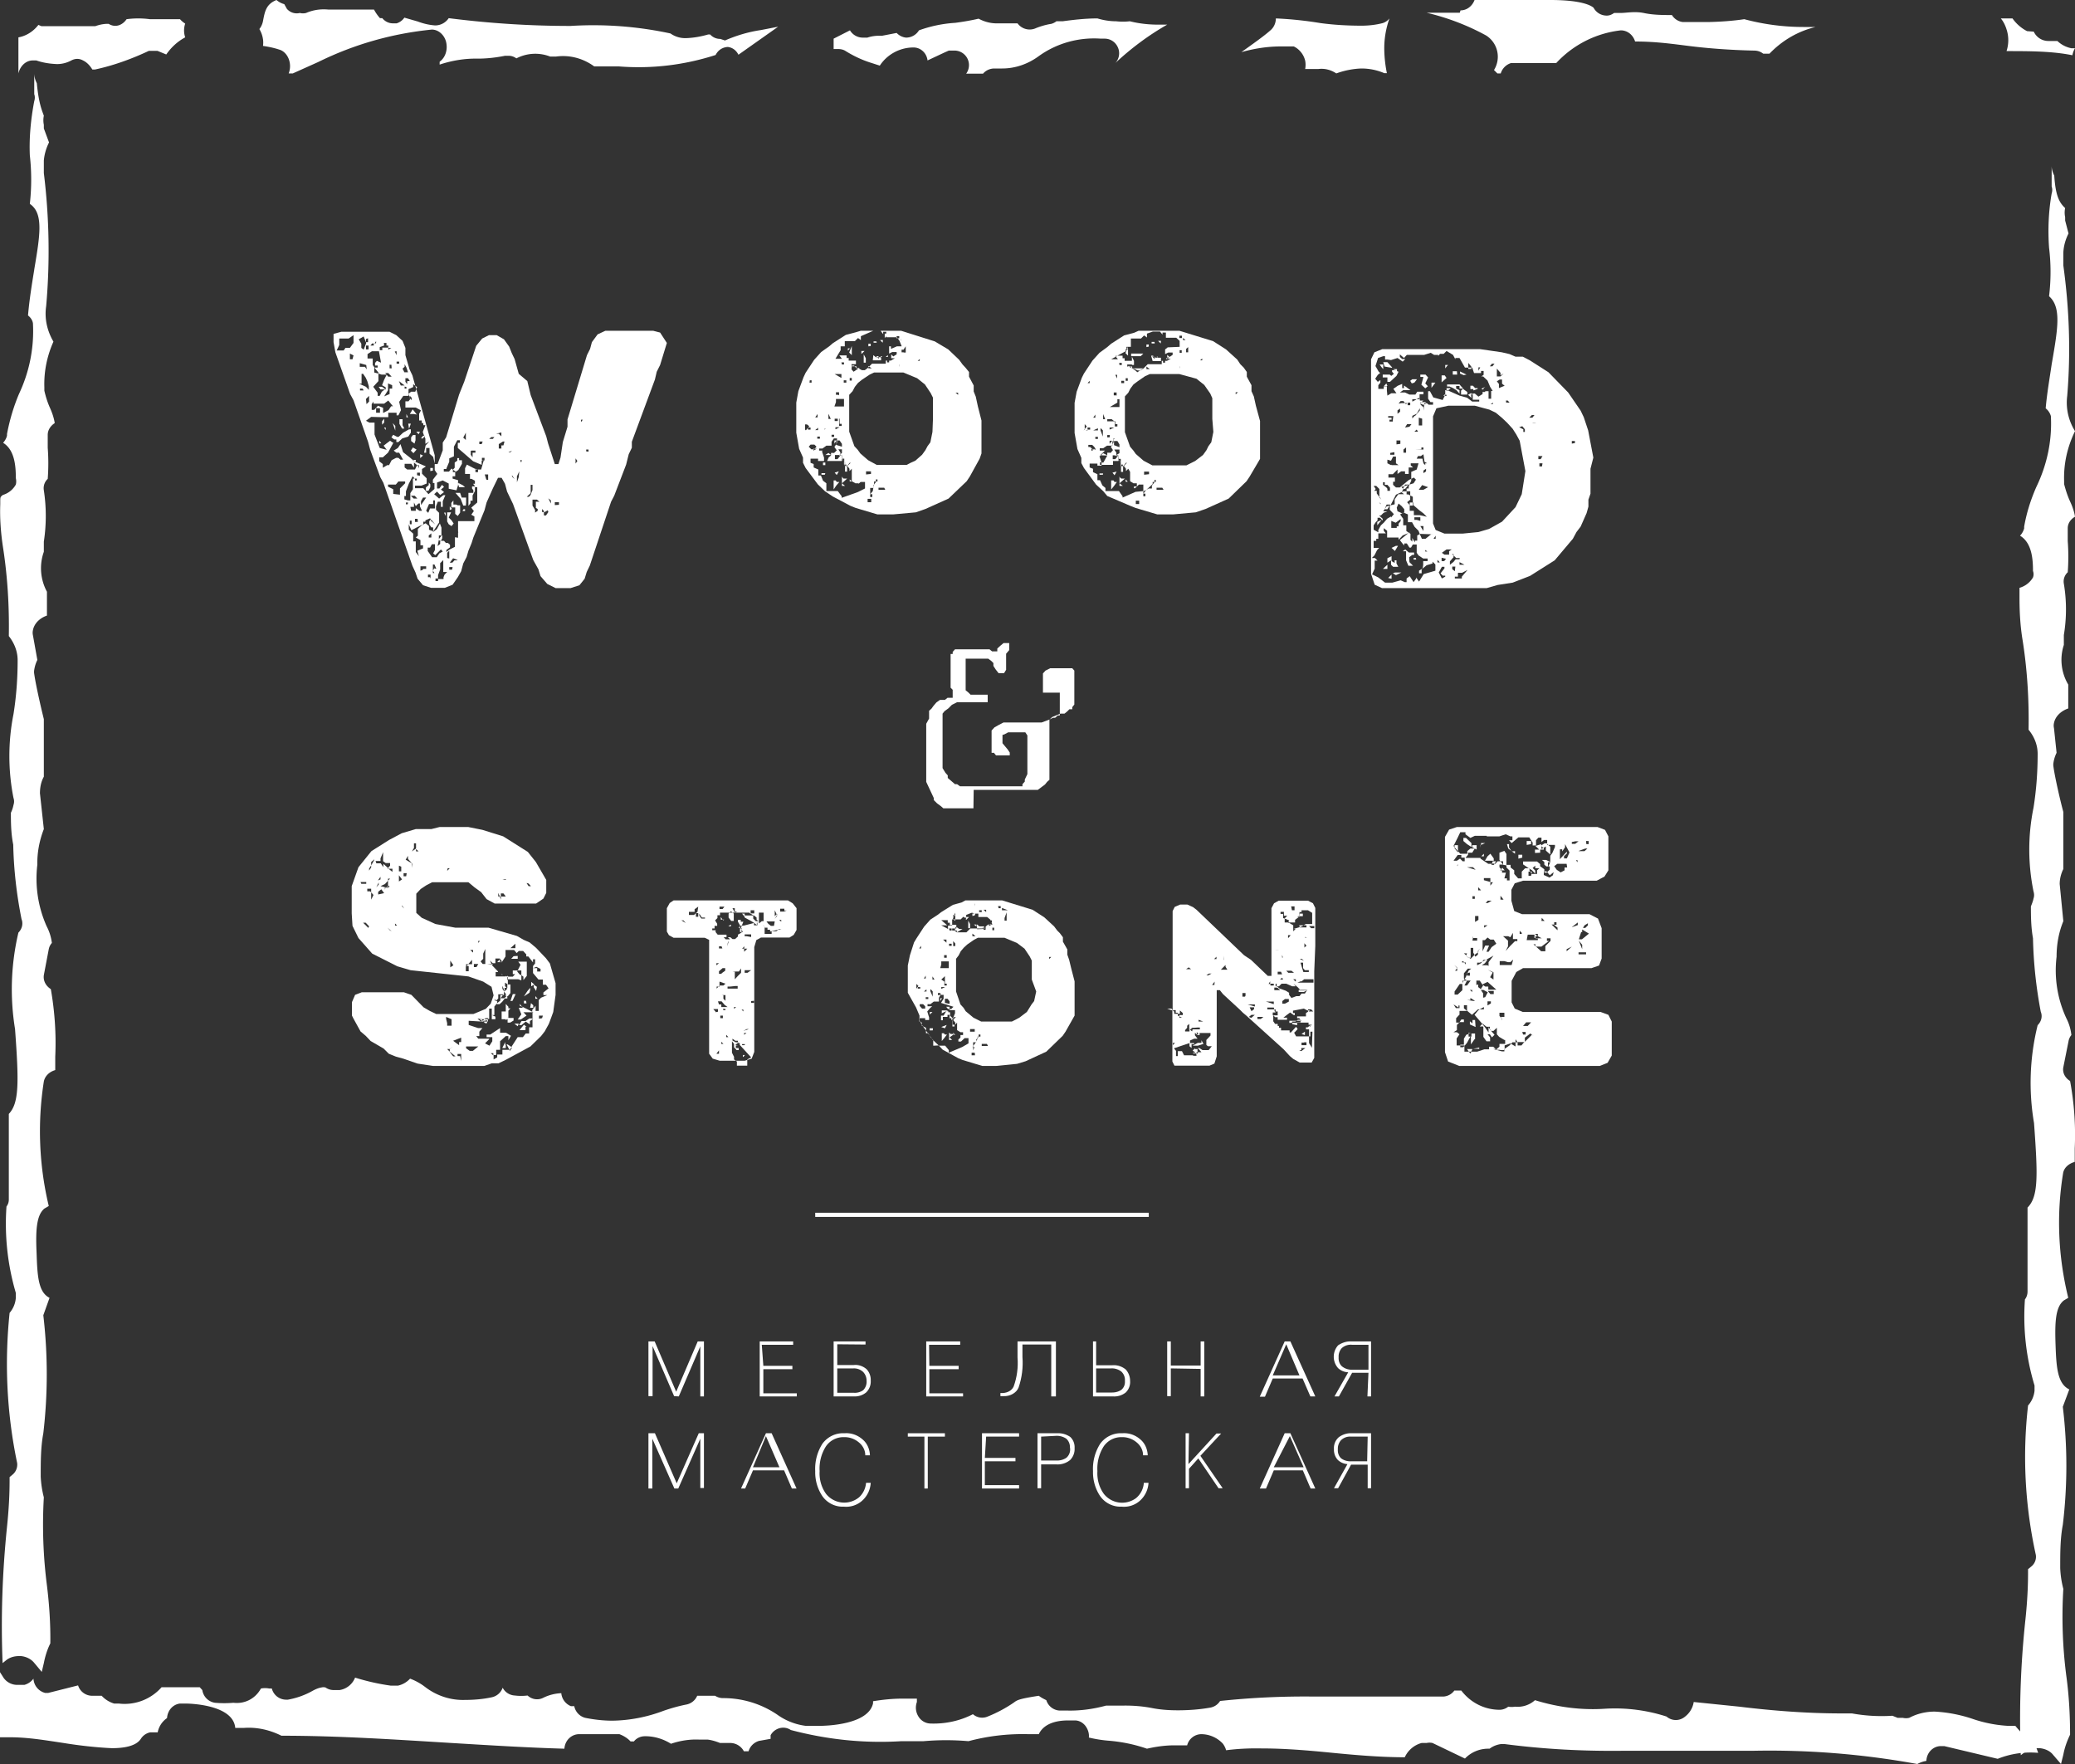 <svg xmlns="http://www.w3.org/2000/svg" xmlns:xlink="http://www.w3.org/1999/xlink" width="80" height="68" viewBox="0 0 80 68"><rect x="0" y="0" width="80" height="68" fill="#333333" stroke="none"/><defs><path id="jqa3a" d="M62.6 37.4v-.07h.09v.08zm-.13-1.22l-.07.09v-.09zm-.28 1.69v-.2l.07.1zm-.8 1.6v-.11h.16v.1zm-.15-.06l-.1-.2.1.08zm-.1.33l-.09.13h-.08v-.13H61l.12-.07zm-.24 0v-.12l.07.08v.04zm-.17-.12v.07l-.1.07v-.1l-.1-.17v-.23h.17l.1.08h-.14v.24zm-.34-.47h-.08l.15-.14v-.32h.07v.2l-.08.2zm-.32-1.34v-.08h.04v.07zm-.07.58l-.07.2v-.23l.09-.19zm-.16.08l-.1-.1v-.05zm-.1-1.1l-.07.07h-.07zm-.33-.2h-.08v.12h-.1v-.17l.16-.1h.06zm-.08-.5v.15l-.1-.1h-.1zm-.33.25h-.14l.08-.07h.12zm-.25 1.57l-.06-.2h.13v.21zm-.1-.74l-.1.35h-.12l-.1-.03v.01l-.12-.06-.21-.11-.07.14v.22h.19v.19h.06l.13.07v.12h-.07l.08.1h-.12v.08l.05.07v.1h-.19v.5l.08-.1v-.1h.08v-.2l.09-.17v-.15h.09v.59l-.23.2.1.13-.1.14.12.07v.18h-.63v.4l.01.03-.01.01v.2l-.12-.02v.37l-.2.1-.13.1v-.08l.14-.1V41l-.08-.07h-.08l-.07-.08H57l.05-.1v-.11h-.03v-.3l-.06-.16-.12.22-.16.12.25-.38v-.37l-.12-.12v-.13l.07-.18H57v.2h.07v-.22l.1-.23h-.08l-.16.13-.19-.17.11-.1.12.13.15-.11-.12-.1.12-.1-.08-.08-.1.14h-.09v-.23l.22-.08.23.12v.2l.3.06.06-.2v-.04l.04.12h.23l-.08-.07-.19-.1v-.1l-.21-.06v-.09h.1v-.16l.12-.08.14-.24v-.14h-.11v-.08h-.07v.1l-.1.07v.2l-.07.08-.05-.05-.1.12h-.2v-.1h.1v-.02l.11-.26v-.13l.18-.08v-.37l.13-.25h.1v.1h-.08v.2l.21.18.38.33.33.14v-.18.02zm-.07-.1h.1v.1h-.1zm-.01-.53h-.09v-.1h.13zm-.14 1.08h-.1v-.12l.03.02h.07zm-.25-.83h.15v.08h-.11v.18l-.07-.1v-.15zm-.22-.69v.28l-.1-.09zm-.13 3.02h.1v-.07h-.06zm-.18-1.1h.02v.06zm.32.78v-.2h-.17l-.06-.18h-.18l.2.23.1.26h.1zm-.41-1.18h-.1v-.08l.01-.01.1.07v.02zm.03 1.25h-.11v-.16l-.08.1v.17h.15v.25l.1.08.09-.13v-.28h-.09zm0 2.15h-.07l-.08.09h-.1l.13-.17.18.07zm-.16.36h-.11v-.1h.13zm0-2.34l-.09-.1v.14zm-.13.33l.09-.2h-.15v.35l.06.11.11.07.08-.1-.08-.12zm-.06 1.56v-.2l.08-.08v.3zm-.12-1.75l.06.13v-.13zm-.2 1.04v-.16h.1v.01l-.1.13v.03zm.06.07h-.01v-.02H57zm.12 1.38v.07h-.21v.08h-.1v-.1h.1v-.13l.08-.22v-.24l.12-.12v.46h.15l-.1.1zm-.35-.16h-.06v-.33h.06l.07.16h-.07v-.03l-.06.11zm.17-1.28l.05.05v.11l-.1.08zm-.29-.25v.16h-.1v-.08zm0 0l.05-.04-.05.04zm.06-2.42v-.1h-.1v.12zm-.2 3.1v-.13h.09l.07-.13h.12v.22l-.07.13.08.07.22-.22.07.08-.13.07-.1.15h-.18zm.09 1.01h-.08v-.1h.1v.16zm-.16-3.46v.13h.1l.07-.14v-.11l-.06-.07v.1zm.12.64h.16v-.14h.07v.31h-.19l-.07.17-.08-.08zm-.23 2.5v.03l-.1.04v-.17h.1v.1zm.12-.1v.1h-.12v-.1zm-.1-2.5l-.1.14v-.15l.08-.14h.12zm-.13-1.82v.15l.11-.1zm.18-.72l-.02.03v-.02zm-.02.03l.04.09v.2l.15-.09-.14.15-.06.28h.08v-.18h.13v.22l.14.12.06.26v.25l.1.15-.07.09-.1.13v.13h.06v.23l-.23.2-.2-.23H56v-.1h.25l.2-.08v-.2l-.18-.18v-.18l.15-.1-.39-.17v-.08h-.12l-.09-.08-.28-.22-.1-.31-.1.15-.16.1.1.08h.11l.15.27h-.1l-.08-.07h-.09l-.17.09-.1.19h-.07l-.17.1v-.14l-.14-.11v-.15h.14l.2-.18.21-.39h-.03l-.1-.07-.12.09-.13.1.12.16-.27-.07-.2-.52v-.46h-.2l-.13-.07.2-.15.35.01H54.97v-.17h.32v.1h.07l.1-.2-.07-.32.16-.23h.2V35l.18-.08v-.11l.08.06-.11-.4-.11-.23-.16-.55v-.28l-.11-.27-.24-.22-.26-.13h-1.86l-.3.08v.32l.07.39.57 1.61.13.24.56 1.6.08.3.39 1.06.12.22 1.12 3.2.12.26.08.24.21.25.31.1h.53l.3-.12.2-.29.13-.23.08-.3.13-.25.07-.24.12-.29.07-.22.43-1.05.08-.3.24-.54.2-.41h.14l.13.23.08.3.23.48.78 2.16.2.36.08.26.26.3.32.16H62l.34-.11.2-.25.08-.26.12-.25.82-2.46.12-.23.46-1.2.1-.4.12-.25v-.23l.89-2.4.07-.3.13-.26.26-.85-.26-.4-.27-.07h-1.84l-.3.14-.22.3-.07.26-.12.24-.75 2.48v.28l-.18.59-.09.6-.08.25h-.14l-.26-.8-.07-.27-.6-1.59-.13-.54-.33-.28-.16-.57-.11-.23-.1-.25-.2-.28-.28-.16h-.3l-.26.13-.23.28-.46 1.38-.2.5-.5 1.65-.13.2v.3l-.2.53h-.11v-.34L56.05 35l-.04.1h-.16l-.1.08.05.14v.04l.02.01v.01l-.07.09h-.12v.24h.4l.2.11-.07.13v.26h.1v.1h.06v.08h.08l-.1.26.05.15h-.04l-.08.1h.08zm-.28-1.9l-.03.08-.04-.13zm0 3.4v-.1h.11v.12zm.11-1.68h-.14l.09.1zm-.08 3.48H56V40h.1zm-.22-2.4h.03l.07.07.05.02v.02zm.2 1.5h-.14l-.11-.11h.15zm-.22.85v.14h-.07v-.14zm0-4.74v.1l-.05-.06-.02-.05v-.06zm.22 5.9l.06.21-.12-.16v-.41h-.1v-.3l-.17-.15v-.21l.1.23.23-.12.23-.11v-.1h.08v-.05l.18-.08.03.04-.06.07v.12l.08.12h.07v.15l-.16-.06v-.14l-.13-.11-.15.08-.15.14v.26l-.08.07.18.1v.2h.1v.12zm.53-1.21zm0 0l.16.2-.13-.12h-.03zm-.6-3.05v-.2h-.1l-.07.09V37l.13.1zm-.2 2.57h.14v-.17l.07.14.1-.1h.06v.11l.08.17h-.1l-.14-.1v.1h-.18zm.24-2.21l-.14-.08-.08.12.1.1zm.01-1.35l-.16-.2-.11.18h.15zm-.3.55l.07-.2h-.1zm-.1-.57v.13h.06zm-.08 3.29v-.13h.06v-.18l.11-.29.15-.29.08.09h-.07v.41l-.1.15v.28h-.09zm.48-.8v.07H56v-.07zm-.35.99h-.07v-.07h.08zm.08-4.75h-.1v.12l-.07-.09v-.14h.1zm-.13.23v.06h-.07v-.08zm.44 3.03l-.03-.02h.07v.12zm-.03-.02l-.08.17h-.3l-.1-.08v-.14h.26l.1.15v-.2zm-.48-3.79v-.1l.07.13.06.18h-.14l-.07-.14zm-.08 2.02h-.12v.18l.1.18h.09l-.07-.13zm.08-1.3h-.15l-.07-.17zm-.31-.84v-.08h.1v.08zm0-.48v.15l-.07-.14zm-.05 3.06v-.18l-.1-.11zm-.08 2.44v-.18l-.2-.1v-.08h.3l.1-.12h.26v.07l-.2.2v.24zm-.06-4.84h-.08v-.14h.07zm-.13-.72v-.07h.12zm-.12.9h.12l.13.14h-.13l-.06-.07zm.02 2.2v-.1h-.06zm-.06-1.3l.15-.24v-.26l.16.07v.13h-.1v.21zm-.01-2.06h.1v.1h.07v.08h-.23v.1h-.1v-.12l.17-.06zm-.18 3.8v.07h.08l-.07-.1zm.03-1.28v.17h-.15v-.18zm-.08-.1l-.14.16h-.1v-.22l.07-.1v.08h.41l.16-.12.18.22h-.07l-.1.15-.21.11v-.2zm-.22-2.4h.06v.08h-.13zm.06 0h.03-.03zm.03 0l.06-.09v.08zm.37 2.9l-.08.1v.13l.08-.08zm.47.9h.08l.15-.14.23-.07.1-.15v-.13h-.07l-.23.13-.17.16h-.06l-.15-.08-.07.1.11.08h.08zm-1.17-1.66l.12-.12v.22l-.1.1zm.58-1.4l-.16-.07-.07.08v.1h.1v.08h-.12l-.07-.1v-.25h-.2v-.17l.17-.11h.27zm-.2.26l.1.12v.04l-.16-.04v-.2zm.1.16l.12.04h.2l-.1.2-.08.21.14.08v.09l-.14-.11h-.13l.07.1h.17l-.12.09-.08.16h-.08v-.12l-.17-.23.2-.22zm-.4-1.36v.15h-.08v-.12zm-.08.28h.1v.15h-.1zm-.27 1.47h.1v-.38H54l.1.15.06.13.06.2v.14l-.11-.12zm.3-.55l-.07-.1h-.2V34l.25.07zm-.12.81h-.14v-.07h.1zm0-2.08l.1.25-.1.26-.09-.07v-.16l-.1-.17zm-.43.88h-.1v-.22l.14.07zm-.1-.44h-.17l-.07.1h-.27l.1-.21v-.25h.36l.19-.13v.3z"/><path id="jqa3b" d="M76.84 35.14h.1v.08zm-1.38-1.3v.07h-.08zm-.54-.49v.24h-.08V33.47zm-.18-.22h-.01v-.09zm-.18-.17h.11v.08h-.06l-.03-.04zm.05.08l.07.1.08.2v.01h-.18l-.23.1v-.1h-.07v.28l.12-.06h.17v.09l-.13.08-.08-.08v.15h.14l-.15.09h-.07v.07h-.08v-.07h-.05v.12h-.53l-.1.1-.04-.01v.05l-.04.04-.1.07h-.11l-.13-.07.05-.02h-.13v-.06h-.07l-.02-.03h-.09v.03h-.01v-.08H73v-.14h-.28v-.1h-.08v-.1h-.28l.1.13h-.25l.2-.33v-.15h.16v-.2h.39l.12-.12.11.08v-.15l.48-.21h-.48l-.2.06-.38.1-.5.32-.14.12-.31.22-.27.3-.33.5-.08.17-.2.54-.08.44v1.16l.11.62.15.34v.2l.1.2.47.63.28.27.3.2.68.36.2.08.84.25h.6l.88-.08.37-.13.89-.4.7-.67.12-.18.38-.69.07-.2v-1.27l-.14-.55-.08-.37-.08-.2v-.23l-.18-.34v-.18l-.13-.16-.12-.13-.13-.18-.42-.4-.52-.31-1.3-.41h-.79l.1.13v-.09h.12V33h.4v.04zm.05 1.02h.01v.09zm-.51-.3h.08v-.07zm.03-.81v-.09h-.07v.17zm-.14.16h-.11l.1.1zm-.25.05h-.11v.05h.12zm.34 5.72h-.26v-.08h.22zm-.48-4.99h.32v-.12h-.1v-.04h-.09l.04.04h-.05l-.1-.08zm-.26 4.4v-.12h.19v.1zm.22-4.09h-.13v-.04l.03-.03zm-.04-.86v-.09h-.09v.1zm.13 5.3v-.08h.07v.02l-.07.1zm.07-.08v-.08h.06v.08zm-.07.11l-.02.12v-.09zm-.02.14h-.01v-.02zm-.01 0l-.02.12-.1.12h.08v.11h-.08v-.35zm-.08.55h-.14v-.13h.14zm-.29-5.38h.08v-.17l-.08-.15zm-.07-.35l.1-.1h-.12v.11zm-.22.55h.01v.02h.08l-.19.13-.08-.09.01-.12h.11zm-.17-.84l-.1.25.1.1zm-.08 5.14v.08h.08zm.08-3.91v.1h-.08v-.1zm-.07-1.14h-.08v.09zm-.24 1.32v-.09h.1v.09zm3.42 1.9l-.08.4-.11.15-.08.15-.13.18-.26.23-.18.08-.15.08H73.8l-.33-.18-.3-.26-.1-.14-.13-.14-.2-.56v-1.42l.13-.14.09-.17.12-.15.15-.12.3-.2.17-.08h1.13l.53.22.3.24.22.33.09.18v.81zm-3.29 1.8h-.14l-.06-.07v.35h.12l-.12-.1zm-.2-.08h-.02l.02.01zm-.06-.86v-.07l-.08-.12h.14v.14zm0 .05l-.11.14h-.1v-.16h.17l-.01.02h.05v-.02h.02l-.02.02zm.07 0v.01h-.07v-.01zm.01.01v.11h-.01v-.11zm0 .11h.07v.1h-.01v.13h.03v.05h.01v-.05h.05v.05h-.05v.22h.08v-.22l.1-.12h.04l-.13.12.08.11v.09l.09-.09v.48l.14.08h.12v.02l.08-.07h.17v.25l-.28.14-.62.22v-.06l-.15-.2h-.44v-.3l-.13-.1-.08-.2h-.1v-.23l-.18-.08v-.13l-.12-.05v-.16h.29v.09h.23v-.13l-.08-.24.03-.03h-.14v-.08h.13l.15-.11h.2v-.15l.09-.13h.12v.08h-.02v.13l-.08.12.09.13-.11.11v-.01h-.11v.08l-.1-.08-.12.08h.22v.02l-.09.07-.06.14h.57v-.09l.02.02zm0 .04l.06.05-.06-.07zm.1.09v.1h-.01v-.1l-.02-.03zm-.18-.3v.03h-.04zm.04-3.54h.1v.08h-.08zm-.2 3.18v-.04l.03-.04v-.09h.1l.09.13v.11zm.08-1.93h-.09v-.1h.12v.12zm-.14 3l.08.09.08-.14zm.04.3h-.08v.35l.1-.15.12-.14h-.1zm-.04-4.1h.26v.15zm1.83-.66l-.02-.03h-.03v.03zm-.13.07l-.06-.06h.06zm.88-.35h.08v.1h-.08zm-2.46 2.66v.09h-.12v-.09zm.07 0v.2h.08v.08h-.1v-.28zm-.14-.64v-.12h.31v.29h-.37zm.02 1.48h-.08v.12zm-.09-.14h-.1v-.08h.1zm.05-.29v-.08h.16zm-.18-.4h-.09v-.2zm0 1.4v-.01zm-.23-1.04h.02l-.02.07zm.02 1.73h-.15v.06h.13zm-.3-2.28v.13h-.09zm.02.53v.09h-.11zm-.03.34h.1v.08h-.1zm-.15.54v-.05h.04l.01-.02h.08zm0-.05h-.08l-.1-.1.07-.08h.15l.08.08-.07.08h-.05zm-.14-2.66h.07v.09h-.08zM72.63 38v-.03h.02zm-.81-.17h-.09v.1h.09zm-.67-1.34l-.08.1-.03-.03v-.2h.07l.09.07-.04.05zm.1-.01v.08h-.1v-.07l.01-.01z"/><path id="jqa3c" d="M87.64 35.2v-.08h.09zm-1.29-1.38v.07h-.08zm-.54-.44v.2h-.08v-.13zm-.1-.27h-.1v-.08zm-.24-.17h.1v.09h-.1zm0 1.19h.01v.08zm-.43-.38v.08H85v-.04zm0 .08h.1l-.15.08h-.07v.07h-.08v-.07h-.05v.13h-.54l-.18.18-.1.06h-.02l.13-.08h-.43v-.07h-.07l-.01-.02h-.09l.04.02h-.06v-.08h.18v.02h.08v-.16l-.08-.16v.16h-.28v-.1h-.08v-.1h-.2l.32-.17h.02l-.03.07.1.1v-.25l-.06.05v-.01l.01-.04h-.01v-.09h.05l-.04.09h.04v-.09h.12v-.32h.39l.12-.12.11.08v-.15l.23-.08h.27l.1.12v-.08h.13v.2h.4l.13.12v.23l-.46.02-.1.08v.18l.12-.06h.17v.09l-.12.08-.09-.08v.1l-.05.06h.09zm-.28-.69h-.11l.1.1zm-.25.04h-.11v.06h.12zm.35 5.7h-.27v-.08h.22zm-.42-4.96h.32v-.13h-.2l-.04-.03v-.01h-.02l-.05-.04h-.07zm-.33 4.38v-.12h.19v.1zm.22-4.07h-.13v-.1zm-.04-.87v-.08h-.09v.1zm.15 5.3v-.08h.07v.01l-.1.13v.11h-.12l-.09.05zm.07-.08v-.08h.05v.08zm-.3.3l-.03.02-.1.13h.08v.1h-.08v-.19zm-.29.55h-.13v-.13h.13zm.06-5.7l.1-.1h-.47v.1zm-.33.47l-.13-.07h.06zm.2.15l-.09-.08-.1-.05h.08l.12.06h.09zm-.43-.83v.01zm.06-.16v.01zm-.08 5.12v.09h.08zm.08-3.9v.1h-.08v-.1zm0-1.12zm-.06.06l-.01.02h-.01v-.08h.03v.04zm-.19 1.25v-.09h.11v.09zm3.55 1.88l-.08.4-.11.15-.08.16-.13.18-.3.23-.18.09-.16.08h-1.31l-.34-.18-.3-.26-.1-.14-.12-.14-.2-.56v-1.38l.13-.14.08-.16.12-.16.16-.12.29-.2.18-.08h1.14l.66.18.3.24.23.33.08.18v.8zm-3.41 1.8h-.14l-.07-.06v.34h.13l-.13-.1zm-.2-.08h-.02l.01.02zm-.13-.83v-.09l-.08-.12h.2v.14zm0 .04h.06l-.1.12h-.1v-.15h.1l-.02.02h.06v-.02h.08l-.01.02h-.07zm.07 0h-.01v-.01zm.01 0v.13l-.01-.02v-.11zm0 .13v.02zm0 0v-.02h.09v.12l-.03-.03.02.04v.15h.02v-.06h.07v.06h-.07v.22h.08v-.21l.11-.14h.04l-.12.12.08.11v.09l.09-.09.07.12v.36l.13.08h.13v.12h-.11v.07h.04l.15-.14h.17v.25l-.3.03-.5.22v-.05l-.14-.2h-.52v-.12l-.12-.1-.09-.2h-.1v-.23l-.17-.08v-.13l-.13-.05v-.15h.3v.08h.16v-.03h.44v-.15h.21v-.04l.06.05zm.1.1v.1h-.01v-.1zm.08.16l-.01.02v-.02zm-.26-.43v.01H83zm.11-3.55h.1v.08h-.09zm-.2 3.17V37h.13l.08.13v.11zm.08-1.92h-.09v-.11h.11v.12zm-.14 2.98l.08.1.08-.14zm.04.3h-.09v.35l.12-.15.1-.14h-.09zm.07-4.07h.07v.14zm.02-.7l.08.1h-.26zm-.02-.03h.07l-.05.03zm.64.2v.13-.14zm.01.29h.02-.02zm1-.44l-.02-.02h-.03v.02zm-.13.07l-.1-.1h.08l.02.02zm.96-.34h.08v.1h-.08zm-2.53 2.74H83v.11h.08v.09h-.1v-.17zm-.26 0v-.08h.17l.1.08zm.39-.72v-.13h.08v.3h-.37zm-.3 1.59v-.12h.1zm0-.25h-.09v-.09h.1zm0-.3v-.08h.18zm-.17-.4h-.08v-.2zm.08 1.4v-.01zm0 0l-.15.27h-.07l-.08-.24.02-.03v.03l.04-.04h-.03l.1-.1.08-.08h-.2v-.09h.13l.15-.1h.18l-.03.05.08.12-.1.12v-.02h-.12v.1l-.16-.08-.08.08zm-.28 0h.01zm.02-.97v-.08h.01l.08.08v.24zm.1 1.66h-.14v.05h.13zm-.3-2.27v.12h-.08zm.1.53v.08h-.18zm-.1.33h.1v.08h-.1zm-.15.54v-.07h.03l.01.02h.06zm.03-.07l-.08-.08h-.07v-.08h.15l.08.08.06.1h-.07l.03-.02zm-.1-2.63v.09h-.08zm.4 3.24v-.1h.06v.1zm.48-.79v-.1l.04-.07v.1zm.04-.23h.04l-.04.06zm-.04.27h-.03l.03-.04zm-.96-.6v.02h-.07zm0-.09h.1v.08h-.1zm-.15.11l.04-.05v.02zm.04-.05v-.19l.08.09zm6.6-.9l-.08-.36-.09-.2v-.23l-.18-.33v-.18l-.12-.17-.13-.13-.12-.18-.43-.39-.5-.32-1.3-.4H83.9l-.18.08-.38.1-.5.32-.15.13-.3.22-.27.3-.33.5-.08.16-.2.54-.08.43v1.16l.11.62.15.34v.2l.1.19.47.64.28.26.15.18.89.38.2.08.84.25h.6l.88-.08.38-.13.89-.4.69-.67.12-.18.4-.68v-1.46z"/><path id="jqa3d" d="M100.6 37.1V37h.12v.08zm-1.2.6h-.09v-.12h.16zm.05.28h-.1v-.12h.12zm-.22-1.67h-.11l-.06-.01h.11zm-.17-.31h.1l-.08.1h-.12zm-.37.43l.1.12v.1h-.06v-.1l-.16-.08zm-.63-.99h.07l.07.08h-.13zm-.27-.48v-.16l-.08-.1.11-.07h.09v.16l.1.08zm.06-.59v.1l.12-.07-.12.11h-.14v-.3zm-.3 1.21h-.08l.1-.06zm-.03-1.56h.1l-.08.1h-.1zm-.52.27v-.13h.07zm-.27-.12h.03l.07.21h.27v-.08h.1v.15l-.09.06h.07l.17.16.1.24.1.16h-.06v.3h-.1v-.29h-.13v.03h-.1v.08l-.16.1-.14-.12h-.08v.24h.25v.07h-.27l-.2-.15-.29-.08-.45-.2.08-.05.03-.04h-.16v.08h-.05v.17h-.03l-.04.05h.05l-.08.16-.36-.1-.13-.24h-.07v.29l.09.13h.1v.1h-.17l-.07-.06-.1.05.01-.05H95l-.05-.04h-.14l.07-.06h-.14v-.11h-.01v-.13h.15v-.1h-.24l-.07.11h-.23l-.17-.08h-.2l.13-.09h.28l-.25-.18v.1h-.07v-.16l-.17.07-.17.12.12.17h-.2l-.15.09-.02-.2v-.16h-.12v.1h-.21v-.14l.08-.1v-.1l-.1.07-.1-.12.1-.15.09-.07-.06-.06-.12-.21.1-.31.2-.07h.07v.13h.09l.14.02.25-.08.2.14.1-.1h-.12l-.09-.08v-.1l.16.14.11-.12h.67l.25-.08.13.08h.16v.04l.07-.08h.14l.11-.11.25.15.09.17v-.05h.16l.21.37h.13v.05h.12zm-.12-.18l.12.15v.03h-.12zm.11 1.27v-.05h.04v-.05l-.04.03v-.04l-.12.07.13.12zm-.18-.82l-.25-.12v.08l.14.06zm-.27 7.23l.19.1h-.19zm-.1-7.36h-.16v.13h.17zm.19 7.92v.07h-.27v-.07h.12v-.15h.16l.21-.11zm-.27-.21l-.1-.08v-.1h.12zm-.32-6.94v-.04h.05zm.5 6.48h-.15l-.08.1-.14.11v-.13l.14-.16v-.07l.1.1h.14zm-.29-.2h.06v.05zm-.15-7.29h-.11v.13l.07-.09zm-.06 1.15v.04h-.07l.01-.04zm.1 6.03v.13h-.18l-.1-.07.18-.13h.2zm-.12.29l-.07.09h-.1v-.13zm.02-6.97l-.07-.1h-.12v.27zm-.05 7.66l-.13.07-.12-.23.12-.22h.1v.06l-.15.19.08.09h.1zm-.21-.55h-.09v-.1zm3.16-2.63l-.24.5-.52.56-.5.28-.41.12-.61.06h-.7l-.34-.14-.1-.25v-4.13l.13-.31.46-.1h1.02l.56.15.25.12.24.2.2.19.21.23.14.22.13.24.22 1.17zm-3.32 1.6v.12h-.08zm-.16-5.7l.15-.2h-.15zm-.16 6.31h-.08v-.06zm-.05-3.19v.1l-.1.07v-.1zm-.18-3.24l.15.14.1-.08-.1-.11.11-.23-.1-.11h-.2v.09h.12zm-.04 5.45h.12v.19zm.3-1.5l-.18.1h-.18l.13-.18zm-.23-2.64v.26h-.13v-.3zm-.16 1.44h.11l.1-.07.04.29.1.06h-.07v.07l-.07-.07-.04-.18h-.22zm.13-.26v-.07h.08v.08h-.35zm-.13-.68h-.14l.09-.08zm-.05 3.4h-.09v-.1h.23v.14zm-.03 1.47h-.09v.06h.1zm-.06-6.76l.1-.13h-.18l-.08.06.06.1zm0 1.29l-.08.09v-.1l.17-.08.12-.21v.08l-.17.2zm.48 3.88l-.27-.06h-.23v-.17h-.16v-.22l.02.02h.1v-.12h.02v.1l.23.2.16.12zm-.66-.45l-.1-.11.12-.1v-.16l.1.05v.22h-.12zm-.18-2.02h-.06v-.12l.1-.08v.2zm0-.97l.08-.13h.17l-.08.1zm.16 5l.12-.09h.07v-.09h-.2l-.14-.12-.1.07h.13v.35l.09.21h.18l-.14-.14zm-.03-2.79l.04-.01-.03.08v.07h-.08v.11h-.13l-.06.03.06-.1v-.02h.07zm-.21.16zm.08-.17h.14v.01l-.07.02-.1.03zm1.12 1.92h-.12l-.21.17h-.14l-.08-.18.02-.01zm-.55-.01l-.1.05v.2h-.09v.07l-.1-.17v.14l-.07-.07v-.23l-.05-.04.06-.06-.07.06-.1-.07v-.22h-.12V40l-.12-.17.11-.06h.05l.14.06v.3h.16l.1.18.15.15zm-.65-.81h-.05l-.16-.07-.03-.14.07-.16.12.1.1.12v.15l-.02-.02zm-.17-4.22l.08-.1h.11l.06.08h-.14zm.34-.02l.04-.02h.07v.1h-.1v-.08zm-.06.04l-.03-.04h.09zm-.32.24l.1-.07v.12l-.1.08zm-.04 1.31v-.15h.15v.13zm-.14 4.97l.12.07.21-.1h-.25zm.2-1.06h-.08l-.17.08.13.12zm-.04-6.73v-.08h-.15zm-.1 3.12v.1h-.16v-.07zm.24 2.58v.08l-.08.1v.1h-.07v.06h-.21v-.27l.17.07zm-.35 2.3v-.16l-.13.13zm.05-6.14v.08h-.13v-.07h.08v-.08h-.13v-.06h.2zm-.05 1.74l-.02.02-.14-.07v-.14l.14.04.08-.16h.11v.26l.1.07h-.27zm-.07 1.58l.03-.01-.03.05v.12l.16.17-.11.13v-.04l-.14.08-.03.03-.11.13-.11.1-.1.18v.09l-.18-.1v-.17l.08-.12.07-.07v-.1h.1l.06.07.04.03V40l-.14-.13h.07l.1-.1.15-.06h-.16l.06-.09v.01h.1zm-.12-.04h.14l-.02.04-.12.03-.07.1zm.17 2.15v.17l.08.08h.2l-.07-.13v-.12h-.07v.1l-.12-.07v-.19l-.16.08v.17zm.04-7.42v-.02l-.18-.2h-.16l.05.17zm-.22.6l-.09.1h.13zm-.13 7.15h.17v-.16l-.11.1zm.13-3.14l-.13-.1v-.1h.07v.1h.1l.1.11v.12h-.1v-.08zm.13-4.35h-.27v.11h.18v.17h.1l.25-.23.08-.16-.15-.06h-.1v.06l.07.08-.1.08zm-.25-.21v-.18h-.14l.07.1zm-.1 5.18v.03l-.06-.08zm.03-.15l-.08-.08v-.03zm-.08-.1l-.1-.14v-.1h-.1l.06-.07-.08-.12h.1l.12.12zm.09.88l-.17.08v.13zm0-.02h.02l-.01.01zm1.46-4.63h-.12l.12-.06zm-.12 0l-.02.02-.14.07v-.09zm.16.14v.03l-.03-.01zm.11.08l.03-.02-.03.24v-.13l-.11-.1v-.04zm-.11-.11h.04l-.04.03zm1.93-.29l.02-.02v.02zm-.13 0v-.1l-.14-.1-.02-.03-.08.08v.15zm-.16-.23l-.14-.16h-.48v.08h.1l.13.06.13.08.12.13v-.13l-.13-.06v-.1h.13v.1zm.4.07l.16-.06v-.03h-.1l-.08-.09h-.1V35h.11zm.3-.06l.08.03v-.04l.07-.07zm-3.29 4.08l.22-.1v.01l.09.07h-.22l-.14.2v.19l-.16.04zm.32-.33l-.05.1-.06-.07zm.23.2v.16l-.07-.04h-.07v-.12zm.04-.41v-.07l.1-.05.08.08-.09.14-.16.05zm0-.07l-.09.04-.35.29h-.15l-.11-.1v-.12h.07v-.16h-.25v-.13h.17l.18-.18v.17l.14-.1h.15v.1h.14v-.25h.17l-.09-.08v-.08h.3l-.07.24-.21.09zm.48 3.67l-.18.29-.11-.16v.04l-.1.14-.15-.23-.12.09v.14h-.07l-.16-.07-.32.09h-.28l-.26-.2-.24-.12.1-.22v-.31h.11l-.1-.1h-.12l.1-.1.1-.2.08-.09h-.21v-.27h.1v-.08h.08v-.21h.29l-.08-.1v-.1l.13.1v.26h.44v.09l.16-.17.22-.09-.33.27.1.13.07.08v-.08h.1l.1.16h.06l.07-.12h.15v.32l.07.1.18.12h.17v.1h-.17v.15l-.02.13-.14.09v.1h.1v-.15l.19-.16.23-.07v-.07l.11.11V42zm-.57-1.6v.02h-.02zm7.11-2.89l-.2-1.05-.17-.51-.12-.25-.48-.7-.76-.78-.72-.46-.27-.14h-.28l-.23-.1-.3-.07-.83-.12h-3.78l-.3.12-.13.27v8.27l.14.42.28.13h4.04l.42-.12.58-.09.67-.26.95-.6.7-.83.14-.26.16-.21.23-.52.07-.25v-.27l.08-.23v-.96z"/><path id="jqa3e" d="M60.78 59.27v-.12h.15l-.03.1zm-.08-1.23l-.12-.08v.1l.09.14zm-.02-.77l.16.08v.1h-.13v-.13h-.15zm-.04 1.23h.09l-.09-.1zm-.2.35h.12v-.1l-.09-.08zm-.06-4.79l.09.1h-.09l-.08-.12zm-.1 4.52h-.08v.1h.1zm.16-.42v-.08l-.11.13-.13.2.21-.14zm-.18 1.2h-.15l-.1.16h.09l.17-.14.16.11v-.13l.1-.07v.31h-.13v.24h-.13l-.11.14h-.2l-.22.34-.02.04-.15-.1h-.04l.11.21h-.27v.18h-.2v.11l-.14.08v-.17h.1v-.2h.15v-.33l.22-.2h.1v.16l.1-.17-.19-.12h-.23v-.18l-.18.12-.2.13h-.14v.1h.22v.16l-.11.17-.17-.09.16-.16v-.02h-.42l-.08-.1h.12v-.17l.12-.14h-.17l-.36-.12v-.16l.51.03h.06l.06.06h.08v-.06h.03v-.1h.05v-.4h.1V59.29h.14v-.1l-.13-.06h.09v-.33l.1-.12v-.01.04h.1l.1-.09.1-.13h.1v-.1h-.02l-.1.09h-.14l.09-.12h.04v-.14l.07.09v.09h.04l.01-.02v.02h.03l.1-.12v-.33h-.1v-.2h.4l.12.04v-.2l.08.06v.13l.13-.16v-.55h-.33l.09.12-.11.22h-.19v.14h.09l-.09.1h-.17l-.04-.04v.04l-.06-.03v.02h-.39v-.17h.09v-.02l-.22-.23-.01-.04H59v-.02h-.05l-.06-.13.11.1h.1v-.18h.17l.09.12.13-.2v-.25h.33l.1.12.08-.08h.17l.12.13v.08h.08l.18.23v-.12h.08v.16l-.08.1v.27l.21.25h.17v.2h.12l.1.14-.2.16v.1h.15l-.24.1-.09.09v.42h-.12v-.2l-.13.16V59l-.12-.06-.28-.14.04.05H60l.1.25-.14.2h.12l.22-.15-.12-.13h.35v.24h-.12zm.3-.1l-.03.03v-.03zm-.5-1.69h-.02l-.1-.12.02-.04h.14v.19zm.14 1.93l-.17.21h.23v-.13h.04zm.37-.47h-.04v-.02zm-.53-.33v.07l.09.04zm-.04.76h-.17l.13.1zm-.2-2.6l-.09.1h.25v-.11zm-.04 1.72l.12-.26h-.11l-.09.27zm.11-2.2v.17h-.19zm-.37-2.49v.03h-.13zm-.13 4.23V58l.08.21-.01.01zm.08.1v-.02.04zm0-.14h.08l.03.03-.1.1zm.08 0l-.06-.07v-.13l.11.07h-.02v.13zm0 1.15h.07v-.27l.08-.09h-.08v-.06l-.1-.11v.29h-.16v.3h.16v.03h.03v-.03h.04v.13h.1l.13-.08v-.1h-.14zm-.26-4.67h-.06v-.14zm.04 0v-.12h.1l.09.12zm0 .12l-.04-.12h.04zm-.25 3.82l.07.07-.03.02zm.15-.01v-.16h.2l-.02.03h-.1v.21l-.12.1v-.06l-.04-.04zm-.25.63zm-.18-1.96h.18v.02h-.03zm-.25-.1l.1-.1v-.2l.08-.18v.58h-.1zm.25 2.27v.05h-.14l-.01-.02zm-.15.03h-.03l.02-.01zm-.1.01l-.12-.1h.15v.01h-.08l.11.08zm-.09-3.02v-.08h.06zm-.07.93h-.1v-.12h.17zM58.2 57v.17h-.15zm-.15.17l-.06.07h-.02v-.07zm-.06.07h.08v.2h-.11v-.2h.01v.02zm.15-.62h.1v.1l-.08-.07-.09-.12zm1.44 1.34zm-.22-.88h-.09v-.1l-.1.11h.19zm1.12.94l.12-.07-.12-.1zm-.92-.25v-.11l.02.01v.1zm-.18-.2l-.02-.01h-.04l.04.02zm-.79 1.8h.01zm.03-.02l-.06-.06h.11zm.1-.1h.1v.04h-.15zm.2 1.35h.1v.08zm.45-.2h.13v-.13h-.02v-.1l-.11.22zm.37-.01l-.08.12-.02-.03.08-.1zm-1.51.12h-.12l-.14-.1v-.07h.47zm-.49.2h-.1v-.08h.14v.27zm.04-.71v.17h-.08v.12l-.23-.17zm-.54.44h.09l.14-.1-.13.1v.1zm.1.1l.22.18h-.09l-.13-.17zm-.14-1.26v-.08l.21.09v.25h-.17v-.1zm.06-5.81h.08l-.1.1zm.22 3.74l-.12.08v-.26zm-1.34-4.39h-.1v-.09zm-.18-.13v-.18h.08v.2l-.16.11zm-.08.76v-.17l-.24-.14.09-.15v.12l.17.19zm-.22.33h-.1v-.12h.12zm-.08 1.24l-.08-.08v-.04zm-.08-1.12l-.12.08v-.24zm-.03-.49v.18h-.09v-.22zm-.24 2.27v-.08l.08.08zm-.2.18l-.09-.1.16.14zm-.19-1.56v-.1h.03l-.01.02zm0-.1l-.17-.04.17-.08.12-.13v.22l-.08.03h.08v.03l-.09-.02h.01zm.17-.06v.06h-.05v-.03zm-.05-.19v-.08h.08zm-.19-1.1v.34h-.1v-.1zm-.2 1.09l.1-.14v.1zm.01.54v-.1l.12-.1.11.15zm.02-.46v.08l-.09.1zm-.12-.83h.28l.11.08h.17v.1l-.08.09-.18-.16v.13l-.1-.15h-.17zm.5.3h.15v.12zm-.05 0l.03-.03.02.02zm-.62-.13v.08l-.08.12v-.08zm0-.13l.12-.1v.02l-.12.21zm0 1.45v-.28l.09.1zm0-.28l-.04-.04h-.11v-.1h.15zm-.11 1.37l-.2-.2h.1l.13.14zM53.9 54h.22v.07h-.19zm7.52 3.9l-.22-.76-.15-.2-.38-.4-.25-.21-.23-.1-.26-.15-1.1-.32h-1.28l-.76-.14-.53-.24-.21-.19v-.74l.17-.18.21-.14.23-.12h1.4l.24.2.25.18.21.27.31.17h1.6l.28-.19.11-.22v-.5l-.4-.69-.31-.39-.95-.6-.8-.25-.55-.11h-1.1l-.32.08h-.6l-.54.16-.49.26-.68.43-.5.62-.26.73v1.05l.03.48.23.47.53.6.97.49.51.15 2.23.24.57.2.32.2.08.33-.11.32-.19.2-.48.2h-1.43l-.25-.12-.24-.14-.47-.48-.29-.1h-1.62l-.26.1-.12.28v.52l.06.12.27.49.2.17.19.2.5.29.2.2.27.11.29.08.55.19.59.09h1.98l.29-.1h.26l.27-.13.96-.52.41-.4.14-.18.16-.29.09-.24.08-.22.09-.66z"/><path id="jqa3f" d="M70.22 55.14h-.14v-.11h.16v.07h.09zm-.18.32h.08v.07zm-.17-.04l.09-.15-.02-.03.02-.01v.08zm.07-.18l-.07.08v-.23zm-.1.45h-.12l-.1-.08-.07-.09h.32zm.16.15l-.07.06h-.18V56h-.27v-.26l.01.02h.1v.08h.1v.07zm-.6-.2l.08.08v.01zm.63.17h.1l-.13.03zm-.95-.6h-.14v-.12h.14zm-.26 2.29h-.11v-.1h.25zm.25 1.08v.08h-.11v-.07zm-.28-2.49h-.08v-.07h.25v.1zm-.1 3.8v-.07h.09zm-.03-.15l.13-.07h.08zm.05-4.4v.03l.26.14.11.07.1.08v-.09h.02v.1h-.13v-.09l-.39.1h-.08l.06-.15h-.1v-.07h-.11v.07l.08.14v.04l-.05.04v.02h.05v.16h.06v.02l-.14.08v.07l-.11.1h-.1l-.08-.07h-.1l.09.08h-.17l-.08-.08h.11v-.1h-.34l-.08-.1v-.07h-.13v-.07h.09v-.1h.1v-.08l-.08-.13.09-.09v-.11h.1v-.1h.37l-.04.04v.15l.1.13h.1v-.28l-.04-.04h.65v.02l.14.08v.01h-.33v-.07h-.1zm0 4.95h-.1v-.04h.11zm.01.38h-.08v.07h.02zm-.13-1.75h.07v.07zm.1-2.23v-.12h.12zm0-.12h-.08l.09-.09zm-.13-.8h.03v.06l-.03-.04zm.08.16h-.05v-.1zm-.34 2.96v-.07h.08zm.03-3.71l-.09-.17h.09v.13h.1zm.04 2.27h.12l.08-.12v.17l-.13.13-.11.12v-.28h-.09zm-.29-1.74h.1v-.07zm.1-.58l.07.05h-.12zm-.1 4.85H68v-.09zm.27-1.97h.09v.1h-.39v-.08h.11zm-.32-1.53l.05-.22v.08zm-.14 3.76h-.08v-.08zm-.06-1.88h.14v.22l-.08-.08v-.13zm.04.53h.1v.05h-.08zm-.1.26h.1v.1h-.1zm.15-3.7h-.06l.03.03zm-.06 0l-.07-.1v.1zm-.18 3.15h.14l.12.14.11.08h-.24v-.1h-.09zm.18-1.28h.1v.1l-.14.1v.02h-.1v-.1zm-.14 3.17v.13h-.1zm-.1-3.28v-.08h.1zm.23-.65h-.13v-.08h.1zm-.26 2.46V59l-.09-.1h.18v.1zm.38-1.1l-.08.07h-.15v-.15zm-.34.19v-.08h.07zm.07-.08l.04-.04v.04zm.16-2.99h-.12v-.09h.19zm1.1 5.72l-.15.08v.02l.17-.05.1-.26v-4.04l.08-.27.18-.1h1.1l.16-.1.11-.19v-.84l-.15-.19-.18-.11h-4.41l-.15.1-.11.2v.9l.08.14.18.1h1.2l.17.08v4.39l.14.19.27.08h.62l-.07-.05v-.1l-.08-.16v-.44l.08.1v.13l.1.11h.08v-.08h-.11v-.1h.08l-.1-.02.09-.07h.01v-.03h.01v.03h.06v.07zm-.15.32h-.4v-.16l-.04-.03h.34l.1-.03zm-.44-.9l-.13-.07v-.07l.11.08h.1v.06zm.2-4.5h.03l-.04.1h-.03v-.07zm.5-.39l.1.08v.08l.07.06h-.1l-.1-.1v-.12zm.17.22h.02v-.33h.18v.33h-.07l-.11.09v-.08zm-2.28-.22v-.07l.1.15h.12v.04h-.14zm-.04.05h-.09v-.14H66.92zm-.09-.14l-.07.07h-.2v-.12h.22v-.1l.14-.1-.03.2-.04.04h-.02zm-.56.28h.08l.09.1z"/><path id="jqa3g" d="M80.45 56.97v-.08h.08zm-1.64-1.8v.32h-.08v-.1zm.05-.08h-.23V55zm-.38-.16h.1v.08h-.08zm.1 1v.08zm-.43-.29h-.05l-.03.02-.07.06v.12h-.08v-.03h.02v-.1h-.18l-.1-.08.01.16h-.26l-.15.15h-.37l.22-.13h-.13l-.08-.06h-.03v-.1h-.16v-.21h.05l.07.06v-.06h.21l.1-.1.1.06v.06l.02-.01.1-.1h-.11v-.08l.2-.08h.06l.03.03h-.05v.09l.08-.02v-.03l.03.03v-.07h.12v.13h.34l.12.1.01.03h.05v.07l-.01.02.03.06v.01h-.07v-.03zm.04.04h-.08l.04-.04h.04zm-.17-.52l-.1-.09h.1zm-.17 0h-.1v-.07h.1zm.24 5.16h-.24v-.08h.2zm-.42-4.5v-.03h.22v-.03h.03v.05zm-.1-.98h.01v.1zm-.17 4.93v-.1h.18v.1zm.21-3.68h-.12v-.1zm-.04-.87v.04l-.03-.04zm.07 4.92v-.07l.05-.06v.02zm.05-.18h.04l-.04.05zm.04 0v-.08h.07v.08zm-.1.22h-.01l.02-.04zm-.01 0l-.04.06-.06.08v-.14zm-.1.18h.05l-.05.13zm-.03 0l.03-.04v.04zm.1.32h-.13v-.1h.12zm-.26-4.9h.07v-.16l-.07-.13zm-.1-.42h.02v.05h-.01zm-.4.39h.04v.04h-.05zm-.02.13v-.01h.08v.07zm-.07-.47l.03-.08.06-.06v.17h-.07zm.09-.23v.09h-.04zm-.08 4.63v.05h.04l-.04.03h.08zm0 .08v-.03h-.1l-.06-.06v.29h.12l-.1-.1.14-.1zm.08-3.52v.1h-.08v-.19zm0-1.1zm-.04 0l-.02.06-.02.02v-.08zm-.2 1.11h.1v.08h-.1zm3.36 1.84l-.08.37-.1.13-.08.13-.1.16-.29.22-.15.08-.14.07h-1.18l-.3-.15-.3-.25-.08-.13-.12-.13-.17-.5v-1.26l.1-.13.08-.16.12-.14.13-.12.26-.18.15-.08h1.03l.48.2.29.22.2.3.08.16v.73zm-3.36 1.57v.01zm.23-.85v.12l-.08.2-.02.03v-.05l-.09-.08v-.14h-.07v-.13h.05v.05zm-.08.33l.06-.07h.05l-.1.12.08.1v.08l.07-.08v.29l.13.08h.1v.11h-.1v.1l-.08.07v.08h.1l.14-.13h.15v.2l-.24.14-.52.22v-.1l-.14-.17h-.25l.03.02.12.13.6.33.17.07.76.23h.54l.8-.08.33-.1.8-.37.63-.61.11-.16.35-.62v-1.32l-.13-.5-.08-.33-.07-.2v-.2l-.17-.3v-.17l-.12-.16-.1-.1-.12-.16-.38-.35-.45-.29-1.17-.36h-1.42l-.15.08-.33.09-.45.28-.13.1-.29.19-.24.27-.3.46-.09.15-.16.5-.08.39v1.05l.32.57.13.31v.1h.22v.07h.15v-.1l-.07-.23.11-.13.08-.07h-.18v-.08h.11l.13-.1h.2v-.15l.06-.1h.02v-.01h.1v.15l-.1.16.48.15-.1.1v-.02h-.05v-.08h-.13l.08.1v.07h-.08l.08-.03h-.25v.11l.17-.08-.1.17h-.1v.18h.07v-.13h.18v-.08h.08v.13h.07v.08l.04-.04v.03zm-.76 1.04v-.21l.21.2zm0-.22l-.04-.04.02.04h.02zm-.1-.1l-.05-.08.11.14zm-.08-.16h-.02l.05.08zm-.1 0v-.1l.08.1zm0-.21l-.12-.06.13.17zm-.16-.08v-.04l.04.06zm0-.12l-.06-.03.06.11zm-.1-.05v-.13h.01v.1l.03.05zm1.28.2h.08v-.07h-.08zm0-.07v-.18l-.01.04v.14zm-.13-3.71h.1v.08h-.08zm-.16 2.87v-.16h.1l.08.1v.1zm-.03-1.74v-.1h.1v.1zm-.11 2.67l.14.05.07-.13zm.1.24h-.08v.3l.1-.12.1-.13h-.08zm-.08-.77l-.02.01h.02zm.05-2.84h.13v.12zm-.07-.55h.23l-.23-.2h.25v.1h.08v.09h.09v.02h-.16v.13zm.53.12v.08h-.11v-.08zm.92-.15h-.02zm-.1 0h-.09l.1.08zm.62.12h.07v.1h-.07zm-1.97 2l.14-.13v.29h.07v.07h-.09v-.15zm0-.58v-.12h.29v.26h-.33zm.03 1.3h-.07v.11zm-.16-.12v-.08h.09l.03.07h-.02zm.13-.24v-.07h.15zm-.26-.36h-.08v-.12zm-.18 1.25v.1l.1-.1zm.02-.8v-.07h.02l.07.08v.2zm.1 1.43h-.13v.08h.12zm-.28-2.03v.11h-.07zm.03.53v.08h-.1zm-.03.3h.1v.07h-.1zm-.18-1.98v.1h-.07zm.16 2.42h-.12l-.09-.1v-.07h.13l.08.08zm.8.1h.01zm-1.08-.93h.09v.06h-.1zm-.08.1l.02-.04v.01zm.02-.04v-.18l.08.08z"/><path id="jqa3h" d="M90.47 55.7h.2v.08h-.12zm.16 3.29h-.18l.06-.04h-.08v-.04h.12zm-.18 0l-.1.06v.13h-.34v.07h.08l.05.06h-.1l-.06.04h-.27v.08h.11v.05l.19.04v-.1h.44v.08h.07v.02l-.1.08h-.07v.08h.12v.27h-.5l-.08-.15h-.17v-.08h-.33v-.1h-.08v-.07h-.05v-.08h-.1l-.07-.1v-.23l.07.07h.1v.1h.36v-.08h-.14l.1-.08.16-.12.14.1h.04v-.08h-.07v-.09l.42-.08.13.07h.03V59zm-.06-2.85h-.08v-.02zm-.12.9l-.16-.08h.08zm.04 2.86v-.13l-.13.09zm-.02.28h.08v.11h-.19v-.1h.08zm0-3.65h-.02l.02-.01zm0-.01v-.16l.08.1zm-.2 3.96h.08v-.08h.16l-.16.12zm.02-4.74l-.24.07h.08l-.09.09v-.23l-.15-.09h-.05l.01-.02h.26v-.1l.13-.1h.03v-.02l.01-.01v-.01h.13v-.1h-.13v-.06h.08v-.07h.25l.16.1v.43h-.25l-.08.05h-.17zm.26-.07v.08h-.26v-.01l.07-.02.08-.05zm-.23 1.44h.1v.21l.07.08h.15v.07h-.21zm-.1-1.77v-.02h.05v.02l-.03.01h-.04zm.05-.13h.01v.1h-.01zm-.31-.27h.13v.15h-.1zm.19 4.64l-.2.22h.14l.12-.13zm-.15-.2h.12l.04-.03h.16v.06H90v.02h-.19zm.32-.07zm-.2-1.48l-.08-.08h.1v.08zm.24 0l.1-.08h.36v.13h-.62l.12-.05zm-.5-1.68h-.02v-.1h.1zm.11 1.27l.1.08h-.22l-.08-.08zm-.33-.51h-.03v-.1zm.08 1.6h.15v.1l-.15.08h-.1v-.1zm-.07-.75h-.12l.08-.07zm-.04-.2h-.17v-.1h.13zm-.28-.93l.1-.01h.09zm.38-1.07v-.15l.17.07-.03.08zm0-.15l-.06-.02v-.16h-.1v-.08h.13v.15h.13l-.1.1zm-.56 2.42v.1h-.06zm.16 1.08h-.27v-.07h.25zm.05 0V59h-.03l-.02-.08zm0 .08h.08v.15h-.19v-.11h.1zm-.37-.38h.3v.1zm1.77 1.78l-.11-.18v-.26h.05v-.18h.08zm-.44-1.04v-.04l.03.04zm.4.15h.04l-.06.05v-.03zm-.02.05v.03h-.04zm-2.04-.35h.23l-.1.08h-.13zm1.8-1.02h-.18v-.02h.32l-.03.01zm-.18-.02h-.03v.08h.2l.12-.07-.08.13h-.13l-.08.1h-.12l-.19.07-.09-.12v-.08l-.13-.08-.28-.1h.02l-.08-.07h.08l.1-.1h.18l.23.1h.13l-.08-.1.12.1.08.07v.02h.03zm-.92-.14v-.1h.04v.07h-.01l.02.03zm-.07-.03h-.13v-.07h.13zm.15.1l.1.08h-.23v-.1h.09l.07.02zm-1.08.74h.17v.07l-.1.08zm-.03.37l.1-.08h.13l-.14.12zm-.05-.48h.28v.08zm-.1-.3h-.1v-.14h.12v.1zM87.2 57h-.01v-.16zm-.3-.12v.09h-.09zm.42.5h-.25l.08-.08.1-.1v.07zm-.5.59h-.09l.1-.13zm-.24-.37h-.07l.1-.07h.1zm-.37 2.27h-.07v-.09zm-.07 0l.03.03h.08v-.08h.42v.1l-.16.17v.19l.06.05h.15l-.12.15h-.24l-.12-.08h-.16l-.1.1.12.08H86v.1h-.35l-.08-.16h-.16v.19h-.07v-.2l-.08-.1.6-.2v.12l.08.07v-.15h.1v-.04h-.16v-.1l.16-.07h.13l-.1-.13v-.1l.06.06zm.25-.49h-.18v-.07zm-.43.38l-.08-.07-.02-.02h.04l-.02.01h.1zm-.06-.09l.06-.05h.08l.12-.01h.1v.07h-.28zm.28.73l.14.16h-.15v-.12h-.1v-.04zm0 .16v.05h-.05v-.05zm-.05.14H86v-.02H86v-.07h.12zm-.3-3.41l.09.07h-.19zm.03 2.4v.07h-.17v-.05l.08-.09v-.08l.08-.07v.24zm0 0h.02-.02zm.54.55l-.08-.14v.1h-.14l-.2.11h.2zm-1.18.05v-.09h.08zM85 58.88h.16l.04.04v.02h-.04zm.21.06h-.01v1.98l.08.16h1.35l.19-.08.09-.28v-2.55h.12l.12.15.65.6.12.12.12.1 1.45 1.31.24.26.13.11.25.14h.46l.1-.18v-3.34l.04-.98V55l-.09-.18-.19-.1H89.3l-.18.1-.1.19v2.61h-.14l-.65-.62-.27-.18-1.83-1.75-.13-.1-.22-.1h-.28l-.21.09-.08.16v3.81zm.12 0v.1h.08v.04h-.14V59l-.06-.06zm.08.14h.08v-.13l.11.1v.08h-.13v.05l-.06-.03zm.16.15h-.1v-.05z"/><path id="jqa3i" d="M101.15 52.42h.1v.12h-.09zm-.06 3.25l.13-.08v.08l-.1.1h-.09zm-.13.26h.04v-.1l.26.16-.27.22h-.12zm.24-2.62h-.1zm-.33 2.95l.13.16v.17zm0-3.46l.25-.09h.08l-.11.1h-.22zm-.01 3.99v-.08h.29v.08zm-.1-3.63h.06v.08zm-.02-.73h.12l-.13.1h-.13v-.07zm.09 3.13v.1l-.22.08h-.01zm-.43 1.11v-.08l.2-.1zm-.06-4.01v-.12l.17.32-.1.23h-.11V53l.11-.1v-.07l-.14.15-.13.14v-.38h.09v.08zm-.52 2.98h.1v-.09h.09v.1h-.1l.14.11v.1zm.6-2.2h-.1v.11l-.15.08-.15-.1-.1-.14.12-.09h.36zm-.55.3l-.13.09-.22-.1v-.14h.02v.05h.1l.01-.02.1.12.15-.12zm-.33-.15v-.08l-.16-.12v-.08l-.12-.1h-.54v.11l.22.15h-.14l-.13.13v.26h-.14l-.15-.17v-.14l-.14-.11v-.1h-.16v-.42L98 52.8l-.19.07v.28l.04.05h-.11l-.09.1h-.03l.06-.1h-.13l-.03.1h-.14l-.3-.2v-.03h-.58l.1-.12v-.08h.16l.1-.16h-.17l-.12.1v.1h-.27l-.09-.1v-.23h-.13v.08l-.04-.05.16-.32.1-.21h.2v.08l.19.14.17-.08h.46v.02h.49l.24-.08.18.08h.08v.15h-.13l.1.11.26-.22h.42l.13.2v.11h.13v-.2l.09-.1h.12v.17l.1-.08h.12v.15l-.01-.02h-.09l-.13.08v-.05l-.22.07.14.14h-.16v.13l.2-.01v-.12h.14v-.04l-.02-.02.1-.06v.16l.17.15v-.3l-.08-.07h.26v.08l-.1.23-.08.11v.24l-.16-.08h-.16l.09.08v.1l.08.07h.06v-.16h.09l-.08.16h.06v.12l-.1.1-.03-.03zm-.1 1.79l.11.12h-.12zm0 .79h-.15v-.01h-.09v-.07h.09zm-.15 0v.07h-.43l.04-.21h.26v.13h.04v.01zm.43.1h-.08v-.1h.14v.1l-.2.2v.2h-.16l-.2-.18h.21zm-.52.22v-.02l.02.02zm0-.02l-.08-.07h.08zm.09-.47v.1l-.11-.1zm.09-3.25h-.03zm-.35 1.01h-.1v-.16H99l.05.07zM99 53.6l-.03-.04v-.07l.1.06.12.13v-.12l-.1-.1.1-.09v.1h.16l-.09.08v.14h-.2l-.01-.02.01-.07zm.03-1.06v-.12h-.17v.15zm-.34 7.24h.13v.1h-.1zm.15-.37h.19l-.13.14h-.18zm-.17-3.45V56h-.08v-.12zm.02-2.9v-.11h-.15v.15zm.37 6.83l-.27.27V60l.21-.16.13.1zm-.27.28h-.02l.02-.01zm-.02 0l-.03.03-.08.1h-.15v-.13zm-.5-7.37l-.09-.13v-.13h-.08l.05.17zm.01.02h.01l-.02-.02zm.01 0l.12.09v-.1zm-.06 3.31l.1-.17v.24h.17v.08h-.09l-.18.18-.18.2.09-.18v-.22l-.19-.17h.2zm-.35-2.62l-.07-.08v-.1h.14l.02.01.11.02v.08l.12.12v.38h-.1v-.08H98l.06-.22h-.15v-.09h.1l-.09-.1zm-.04.04l.04-.04.03.04zm.44 3.65h-.46v-.15H98l.14.04h.09l.11-.1zm-.31-2.52h-.12v-.15zm-.1 4.52v.04l-.06-.08v-.12H98v.16zm.03.06v.08l-.02-.1zm-.3-5.92h-.1l.02-.05h.1zm-.14.8v-.13h.1zm-.1 3.24l.22.1v.28l-.13-.09.1-.18zm0 .82h.23v.12h-.13zm-.01.4h.13v.08l-.13.08zm-.1-5.42h.34v-.09l-.13-.18-.11.1zm-.1 4.77l.03.04-.09.14-.1-.08v-.1l-.07.02v-.17h.13l.1.15zm.2-.1l.34.3h-.31v-.12h-.12l-.11-.08zm.11-1.63h.13l.1.16-.18.13-.12.18h-.08l.1-.24h-.15l-.1.22v-.43h.09l.1-.1zm-.24-.46v-.09h.13zm.14-.95h-.08l.08-.09h.15zm.13 4.93h.09l.13-.12v.25l.09.1.2.12h.03v.15h-.22v.11l-.12.1h-.01l-.11-.1h-.16v.1h-.18l-.28.09h-.23l.05-.1h-.21l.07.1h-.17v-.22l.1-.12.13-.24h-.07v-.1l-.09.03-.09.15v.23h-.14v.03h-.14v-.27l.11-.16-.1-.08h-.13l.13-.08v-.2l.09-.09h-.12v-.17l.12-.13h.01v-.15h.29l-.12-.1v-.12h.12v.21l.19.16.23-.21h.07l-.06.04-.14.17.3.35-.1.1h.14v.4l.12.17h.14v-.15l-.1-.12h.09l.08.12.1-.1zm-.33-.28l.15.12h.13v.09l-.05-.07v.2l-.14-.2-.1-.13zm.28.2l.03.06-.03-.03zm-.26-1.2v-.17l-.09-.13h.1l.17.09-.1.19zm.03-4.53v-.08h.25V54zm-.1-.92h.1v-.1zm-.02-.44h-.01v.11zm.17-.07h-.16v.07zm.09 4.71h-.22l.12-.08.1-.13h-.06l.29-.16-.19.25v.15zm-.2-.14l-.05.06-.15.08v-.1h.1zm.05-.07h.09l-.14.07zm-.1-2.68h-.11v-.12zm-.1 1.14l-.13.08v-.23H97zm-.33 2.7h.09v.08zm.26-5.41v-.17h-.17v.08zm-.06 6.57h-.1v.13l-.1-.08v.12l.22.1zm-.11-4.77h.1v.1h-.09v-.09zm.04 1.53v.08h.15v.1h-.18zm.28.48l-.08.07v-.01zm-.08.07v.05l-.02.03v-.05zm-.02.17l-.1.08-.03-.07.13-.1zm-.13.01l-.02.02-.13.13-.06-.04h.06v-.38h.1v.18zm-.23.11l-.12-.08.14.08zm-.06 1.63h.13v-.08l.16.1v.02zm.24 1.88h.23v-.05zm-.11.18l-.06-.07h.1zm-.13-7.18h.23l.1.1zm0 4.56h-.1l.1-.19h.14zm-.03-1.16l-.09-.08h.12zm.14.66v.12h-.11v-.06l.02-.04zm-.11.06l-.04.1-.05.09-.03-.02v-.2l.15-.18h.13l-.1.08-.04.09h-.02zm.17-4.9v-.15l-.21-.2h-.1v.12l.14.12zm-.32 4.4l.04.05h-.08v-.04zm.1.05v.08l-.06-.08zm-.1 3.27h-.11v-.07h.16v.02zm.3-.55h-.1v.03zm0 .14v.3l.14-.2h.02v-.22h-.14v.12zm0-.01l-.02.01h.01zm-.63-7.25v-.04l.06.07.07.08v.05zm.2 5.23h.1v.24l-.18.17h-.12v-.12zm.28-.13h-.13l.04-.06zm-.13 0l-.04.1v-.1zm-.23-4.5v.08h-.02zm-.13 3.9l.11.1v.12h-.08l.08-.1zm1.88-4v.13l-.1-.13zm1.02.27v.02l-.03-.02zm.81-.23h-.01zm-.13-.67v-.04l.04.04zm-.22.16v-.11l.07.07zm-3.23.23h.14v.1h.13v.14h-.08l-.1-.1-.12.08h-.13zm.03 5.88v-.08h.04v.1h-.14l-.09-.14zm2.03 1.4l.05-.06h.12v.16zm.17-.18l.08.12h-.08zm-.23.24l-.19.13v-.13l.23-.08.02.01zm-.19.13v.05H98v-.04zm-.01.1h-.09l-.34-.09h.1l.04.03h.13v.01H98zm-.52-.79l-.01-.02.02.02zm-.27-.92v.09h-.16zm-.95.6l.03-.02h.15v-.1h-.1zm5.75-.3l-.3-.11h-3l-.31-.13-.12-.24v-.83l.18-.34.26-.15h2.64l.29-.1.1-.27v-1.17l-.14-.37-.33-.17h-2.6l-.3-.12-.11-.4v-.42l.13-.25.32-.1h2.84l.3-.16.15-.24v-1.31l-.13-.25-.29-.11h-5.42l-.3.1-.16.28v8.3l.12.36.43.17h5.42l.3-.12.16-.28v-1.31z"/><path id="jqa3j" d="M65.99 73.82l-.83-1.93v1.93H65v-2.11h.24l.83 1.94.83-1.94h.24v2.12H67V71.9l-.83 1.93z"/><path id="jqa3k" d="M69.43 72.65h1.12v.13h-1.12v.93h1.29v.12h-1.43v-2.12h1.29v.13h-1.21z"/><path id="jqa3l" d="M72.28 72.75v.94h.64c.13.01.26-.03.36-.1a.46.46 0 0 0 .13-.36.48.48 0 0 0-.13-.34.51.51 0 0 0-.38-.14zm0-.93v.8h.64c.17-.02.35.04.49.16a.6.6 0 0 1 .16.44.58.58 0 0 1-.18.46.69.69 0 0 1-.47.15h-.78v-2.12h1.23v.12z"/><path id="jqa3m" d="M75.83 72.65h1.13v.13h-1.13v.93h1.3v.12h-1.42v-2.12h1.31v.13h-1.2z"/><path id="jqa3n" d="M78.57 73.82v-.12h.09c.19-.01.35-.1.42-.25.13-.36.18-.74.15-1.12v-.62h1.48v2.12h-.18v-2h-1.11v.48c.03.4-.02.8-.15 1.18-.08.2-.32.34-.58.33h-.12z"/><path id="jqa3o" d="M82.26 72.75v.93h.61c.13 0 .26-.03.37-.11.1-.09.14-.21.13-.34a.44.44 0 0 0-.14-.36.6.6 0 0 0-.4-.12zm0-1.04v.92h.61c.2-.02.38.04.53.16.11.12.17.28.17.44a.56.56 0 0 1-.17.45.71.71 0 0 1-.49.15h-.77v-2.12z"/><path id="jqa3p" d="M85.14 72.75v1.07H85v-2.11h.14v.93h1.15v-.93h.14v2.12h-.14v-1.06z"/><path id="jqa3q" d="M89.07 73.02h1.03l-.51-1.2zm0 .12l-.3.7h-.2l.96-2.13h.22l.96 2.12h-.19l-.3-.69z"/><path id="jqa3r" d="M92.76 71.84h-.63a.51.51 0 0 0-.4.13.48.48 0 0 0-.12.35c-.01.14.04.28.14.36a.6.6 0 0 0 .4.12h.61zm0 1.08h-.63l-.51.91h-.17l.53-.93a.6.6 0 0 1-.39-.16.66.66 0 0 1 0-.88c.15-.1.33-.16.5-.15h.77v2.12h-.14z"/><path id="jqa3s" d="M66 77.38l-.85-1.92v1.92H65v-2.13h.25l.84 1.93.85-1.93h.2v2.11H67v-1.9l-.85 1.92z"/><path id="jqa3t" d="M69.03 76.56h1.02l-.52-1.2zm0 .12l-.3.7h-.16l.96-2.13h.22l.96 2.13h-.18l-.3-.7z"/><path id="jqa3u" d="M73.39 77.16h.18a1 1 0 0 1-.33.69.92.92 0 0 1-.7.23.96.96 0 0 1-.83-.4c-.19-.28-.29-.62-.28-.97a1.8 1.8 0 0 1 .28-1.06c.2-.27.52-.42.85-.4.26-.02.51.07.71.25.17.15.26.37.27.6h-.18c0-.2-.1-.38-.25-.5a.85.85 0 0 0-.57-.2.82.82 0 0 0-.7.36 1.6 1.6 0 0 0-.24.95c-.02.32.07.63.25.88a.9.9 0 0 0 1.27.13.85.85 0 0 0 .27-.56z"/><path id="jqa3v" d="M75.64 75.38H75v-.13h1.43v.13h-.66v2h-.13z"/><path id="jqa3w" d="M77.97 76.2h1.18v.13h-1.18v.92h1.32v.13h-1.43v-2.13h1.43v.13h-1.27z"/><path id="jqa3x" d="M80.14 75.38v.92h.58c.14.01.29-.03.4-.11.11-.1.16-.25.13-.4a.43.43 0 0 0-.14-.33.65.65 0 0 0-.4-.11zm-.14-.13h.76c.18-.01.35.04.5.14.12.11.18.27.17.43a.6.6 0 0 1-.17.46.76.76 0 0 1-.54.17h-.58v.92H80z"/><path id="jqa3y" d="M84.1 77.16h.18a1 1 0 0 1-.33.69.92.92 0 0 1-.7.23.96.96 0 0 1-.83-.4c-.19-.28-.29-.62-.28-.97a1.8 1.8 0 0 1 .28-1.06c.2-.27.52-.42.85-.4.26-.02.51.07.71.25.17.15.26.37.27.6h-.18c0-.2-.1-.38-.25-.5a.85.85 0 0 0-.57-.2.82.82 0 0 0-.7.36 1.6 1.6 0 0 0-.24.95c-.02.32.07.63.25.88a.9.9 0 0 0 1.24.16.84.84 0 0 0 .3-.59z"/><path id="jqa3z" d="M85.82 76.44l1.08-1.18h.18l-.8.86.86 1.25h-.16l-.78-1.15-.36.4v.75h-.13v-2.12h.13z"/><path id="jqa3A" d="M89.11 76.56h1.15l-.53-1.2zm0 .12l-.3.7h-.24l.96-2.13h.22l.96 2.13h-.18l-.3-.7z"/><path id="jqa3B" d="M92.73 75.38h-.64a.5.5 0 0 0-.38.13.48.48 0 0 0-.13.35c-.01.14.03.27.13.36a.6.6 0 0 0 .4.11h.6zm0 1.08h-.64l-.5.91h-.16l.52-.93a.6.6 0 0 1-.37-.16.57.57 0 0 1-.15-.42.55.55 0 0 1 .19-.46c.14-.1.31-.16.49-.15h.75v2.12h-.13z"/><path id="jqa3C" d="M71.43 66.91v-.16h12.86v.16z"/><path id="jqa3D" d="M77.53 51.16H76.37l-.09-.08-.15-.11-.13-.13v-.08l-.29-.62V47.9l.11-.2V47.4l.09-.08.08-.11.11-.13.14-.1h.19l.1-.08h.2v-.31l-.08-.08V45.21h.08v-.08l.09-.1h1.33l.1.08h.2V45l.12-.11.12-.1h.22v.27l-.12.14v.62l-.08.13H78.5l-.11-.14-.09-.14v-.11l-.08-.08-.12-.09h-.87V46.61l.1.08.09.09H78.08V47.07H76.9l-.2.1-.14.14-.14.1-.08.1v2.1l.11.18.09.1v.1l.28.24h.08l.11.08h2.41v-.08l.09-.1v-.08l.1-.21v-1.49l-.08-.12h-.66l-.15.08-.07.02v.32l.2.24.08.12v.11h-.53l-.08-.1h-.09V48.16l.11-.12.14-.08.21-.11h1.47l.27-.1.17-.08h.08l.1-.09h.08v-.88h-.65v-.74l.1-.11.18-.09h.85l.08.09v1.31l-.08.1v.08h-.11l-.09.09-.1.08h-.16l-.31.13-.11.1V50.06l-.09.08-.08.1-.28.21H77.54z"/><path id="jqa3E" d="M50.14 21.51a1 1 0 0 1 0 .26c.2.03.41.07.62.14.16.04.3.18.37.36s.07.38 0 .56h.16l.98-.44c1.4-.69 2.87-1.1 4.38-1.25.25 0 .48.2.55.48.07.3-.03.6-.25.76v.11c.48-.16.98-.24 1.47-.23.35 0 .7-.04 1.05-.11h.14c.1 0 .2.03.3.1a1.58 1.58 0 0 1 1.3-.07h.23c.51-.07 1.03.06 1.47.38h.95c1.26.1 2.52-.05 3.73-.44.1-.2.28-.3.47-.31.17.02.32.12.41.3L70 21.03l-.67.13c-.48.07-.94.21-1.38.4l-.18-.06a.52.52 0 0 1-.39-.17h-.08c-.28.08-.56.13-.85.14a.98.98 0 0 1-.6-.18A14.11 14.11 0 0 0 62 21c-1.57 0-3.13-.1-4.7-.3a.63.63 0 0 1-.53.28 2.38 2.38 0 0 1-.66-.15l-.52-.15a.56.56 0 0 1-.3.22h-.14a.52.52 0 0 1-.41-.2h-.09a1.6 1.6 0 0 1-.23-.33h-1.75c-.3-.03-.59.01-.87.13a.48.48 0 0 1-.24 0 .5.5 0 0 1-.5-.16l-.1-.18a.76.76 0 0 1-.3-.16c-.4.16-.45.44-.52.81a.72.72 0 0 1-.14.31c.07.12.12.25.14.4z"/><path id="jqa3F" d="M41.48 20.96c-.2.26-.48.43-.77.48V22.83c.07-.3.3-.5.55-.5h.14c.26.09.53.13.8.14.2 0 .38-.05.55-.14.15-.08.31-.08.45 0 .15.07.27.2.36.35h.1c.7-.15 1.4-.4 2.08-.72h.33l.34.14c.2-.29.45-.51.73-.66a.83.83 0 0 1 0-.53.92.92 0 0 1-.2-.17h-1.16c-.3-.04-.6-.04-.9 0-.17.25-.45.33-.69.18h-.1c-.15.01-.28.04-.42.09H41.6z"/><path id="jqa3G" d="M41.32 30.4c-.09.55-.19 1.17-.24 1.76.1.08.17.18.19.3.05.93-.13 1.86-.54 2.73-.21.5-.36 1.01-.46 1.54v.06c-.02.1-.08.2-.15.28.46.28.49.94.49 1.36.02.09.02.17 0 .25a.85.85 0 0 1-.5.4c-.1.08-.1.08-.1.26v.1c-.02.54.02 1.08.1 1.62.18 1.15.25 2.3.23 3.46.22.28.34.6.34.93 0 .7-.05 1.39-.16 2.08a8.3 8.3 0 0 0 0 3.23c.03.09.03.18 0 .27-.02.1-.05.2-.1.3 0 .34 0 .78.09 1.23.02.96.13 1.92.32 2.87.07.18.02.38-.12.52a9.52 9.52 0 0 0-.13 3.72c.15 2.06.16 2.85-.24 3.27v3.3c0 .1-.03.19-.09.27a9.44 9.44 0 0 0 .36 3.33v.19a1 1 0 0 1-.24.58c-.2 1.93-.11 3.87.29 5.78a.5.5 0 0 1-.17.45l-.12.1c0 .38 0 .96-.1 1.92-.18 1.75-.24 3.5-.17 5.25l.15-.12c.13-.1.3-.15.48-.15h.08c.2.02.38.11.5.25l.3.36.08-.34c.05-.26.13-.52.25-.76.01-.75-.04-1.5-.13-2.23a18.32 18.32 0 0 1-.12-3.4 3.9 3.9 0 0 1-.12-.8c0-.6 0-1.14.1-1.67a19.56 19.56 0 0 0 0-4.55l.24-.67c-.44-.22-.47-.86-.5-1.74-.04-.88 0-1.45.3-1.7l.17-.1a12.4 12.4 0 0 1-.19-4.8c.04-.2.2-.37.44-.44v-.52c.04-.87-.02-1.74-.17-2.6-.2-.13-.3-.33-.27-.54l.19-1a.5.5 0 0 1 .12-.24 1.87 1.87 0 0 0-.2-.64 4.51 4.51 0 0 1-.36-2.38c-.01-.47.08-.93.25-1.37l-.15-1.38c0-.22.04-.44.15-.64v-2.22c-.13-.52-.32-1.37-.37-1.74a.45.45 0 0 1 0-.16c.02-.13.06-.26.12-.38l-.17-.95a.46.46 0 0 1 0-.2c.05-.25.25-.46.54-.56v-.92a1.9 1.9 0 0 1-.12-1.54v-.39c.1-.66.1-1.32 0-1.98a.49.49 0 0 1 .15-.44c.03-.4.03-.8 0-1.2v-.5c0-.17.1-.34.27-.45-.03-.2-.1-.4-.18-.58-.1-.22-.17-.45-.22-.67v-.13c-.02-.6.1-1.2.35-1.76-.25-.43-.35-.9-.28-1.37.15-1.7.12-3.42-.09-5.13v-.38-.1c.02-.24.09-.48.2-.7l-.2-.54v-.14a.86.86 0 0 1 0-.35c-.08-.22-.2-.5-.27-1.25-.06-.12-.1-.25-.1-.38v.8c.03.08.03.18 0 .27-.13.69-.2 1.39-.17 2.09.07.62.07 1.25 0 1.87.54.36.39 1.22.17 2.53z"/><path id="jqa3H" d="M119.11 33.98c-.08.56-.19 1.17-.24 1.76.1.08.17.19.2.3.05.93-.14 1.86-.56 2.73-.22.5-.38 1.01-.47 1.53v.07c-.03.1-.08.2-.16.28.47.28.5.94.5 1.36.03.08.03.17 0 .25a.88.88 0 0 1-.52.4v.39c0 .54.03 1.09.12 1.63.18 1.14.25 2.3.23 3.45.23.28.35.6.35.93 0 .7-.05 1.39-.16 2.08a8.05 8.05 0 0 0 0 3.22c.03.1.03.19 0 .28-.02.1-.06.2-.1.3 0 .34 0 .78.08 1.23.02.94.12 1.89.3 2.83.07.17.03.37-.12.52a9.23 9.23 0 0 0-.14 3.77c.15 2.05.17 2.84-.25 3.26v3.24c0 .1-.03.21-.1.3a9.16 9.16 0 0 0 .37 3.32v.2c-.02.2-.1.4-.25.57-.22 1.92-.12 3.86.3 5.76a.48.48 0 0 1-.18.45l-.12.1c0 .38 0 .97-.1 1.93a35.8 35.8 0 0 0-.18 5.24l.16-.12c.13-.1.3-.15.49-.15h.08c.21.02.4.11.51.25l.31.36.09-.36c.05-.27.14-.52.26-.77 0-.74-.04-1.49-.14-2.23a17.75 17.75 0 0 1-.12-3.39 3.8 3.8 0 0 1-.12-.8c0-.6 0-1.14.1-1.67a18.95 18.95 0 0 0 0-4.55l.25-.67c-.46-.22-.5-.86-.53-1.73-.03-.88 0-1.45.32-1.7l.17-.1c-.39-1.59-.46-3.2-.2-4.8.03-.2.2-.37.45-.44v-.52c.04-.87-.02-1.74-.18-2.6-.2-.12-.3-.33-.26-.53l.2-1a.5.5 0 0 1 .11-.24 1.83 1.83 0 0 0-.19-.64 4.38 4.38 0 0 1-.38-2.38c0-.47.08-.93.26-1.37l-.14-1.43c0-.2.05-.4.14-.58V51.3c-.14-.52-.33-1.37-.38-1.74a.44.44 0 0 1 0-.16c.02-.13.06-.26.12-.38l-.1-.95a.44.44 0 0 1 0-.2c.05-.25.26-.46.55-.56v-.92a1.86 1.86 0 0 1-.17-1.53v-.38a6 6 0 0 0 0-1.98.48.48 0 0 1 .15-.44c.03-.4.03-.8 0-1.2v-.5c0-.17.1-.34.28-.44-.03-.2-.1-.4-.19-.59-.1-.22-.17-.44-.23-.67v-.12c-.02-.66.12-1.3.42-1.92-.26-.42-.36-.9-.3-1.36.14-1.68.08-3.36-.15-5.03v-.38-.1c.01-.26.08-.51.2-.75l-.13-.5v-.13a.83.83 0 0 1 0-.35c-.24-.22-.37-.5-.42-1.25-.06-.12-.1-.25-.1-.38v.8c.03.08.03.18 0 .27-.12.69-.15 1.39-.1 2.09a7.7 7.7 0 0 1 0 1.87c.48.42.34 1.24.11 2.57z"/><path id="jqa3I" d="M118.47 87.26c-.28-.2-.54-.45-.77-.73h-.27a5.06 5.06 0 0 1-1.38-.27 5.47 5.47 0 0 0-1.46-.28c-.34 0-.68.08-.98.24a.53.53 0 0 1-.25 0h-.2l-.2-.08a6.45 6.45 0 0 1-1.56-.09h-.39c-1.32 0-2.64-.1-3.95-.26l-1.76-.18a.88.88 0 0 1-.33.56c-.21.18-.51.18-.72 0a6.46 6.46 0 0 0-2.38-.3c-.91.06-1.82-.06-2.69-.33a1 1 0 0 1-.77.25.73.73 0 0 1-.26 0 .54.54 0 0 1-.33.12c-.58 0-1.12-.27-1.48-.74h-.27a.56.56 0 0 1-.42.23h-5a30.9 30.9 0 0 0-3.61.17.56.56 0 0 1-.4.26c-.4.07-.82.1-1.23.1-.32 0-.64-.02-.96-.08-.4-.08-.8-.11-1.22-.1h-.59c-.48.13-.98.2-1.47.19h-.32a.57.57 0 0 1-.51-.4c-.1-.05-.2-.1-.29-.17-.78.12-.84.17-.96.26-.32.22-.66.4-1.01.54a.54.54 0 0 1-.57-.09c-.5.26-1.07.38-1.64.36a.56.56 0 0 1-.46-.27.64.64 0 0 1-.06-.56v-.13h-.56c-.38 0-.76.04-1.13.1v.08c-.18.82-1.77.87-2.09.87h-.5c-.4-.05-.78-.2-1.1-.43a3.7 3.7 0 0 0-2.1-.64.56.56 0 0 1-.3-.09H66.88a.57.57 0 0 1-.43.34c-.3.06-.58.14-.87.24-.63.24-1.3.37-1.97.38-.35 0-.7-.04-1.05-.11a.58.58 0 0 1-.42-.45h-.13a.6.6 0 0 1-.37-.5c-.24.01-.48.07-.7.18-.2.1-.44.06-.6-.09-.17.02-.33.02-.49 0a.56.56 0 0 1-.47-.3.57.57 0 0 1-.43.37c-.33.07-.67.1-1.02.1-.55.02-1.1-.16-1.54-.5a2.2 2.2 0 0 0-.58-.32.9.9 0 0 1-.47.27h-.27a8.6 8.6 0 0 1-1.38-.31.77.77 0 0 1-.6.48h-.23a.54.54 0 0 1-.31-.1.32.32 0 0 0-.16 0c-.12.02-.23.07-.34.13-.3.17-.62.28-.95.34h-.08a.57.57 0 0 1-.54-.43h-.1a.84.84 0 0 0-.32 0c-.22.4-.63.6-1.06.55-.24.02-.47.02-.71 0a.58.58 0 0 1-.49-.49l-.1-.11h-1.47a1.9 1.9 0 0 1-1.65.63h-.18a1.07 1.07 0 0 1-.48-.3h-.37a.57.57 0 0 1-.54-.4l-1.15.29h-.12a.6.6 0 0 1-.45-.55c-.09.12-.21.2-.35.24H40.66c-.2 0-.4-.1-.52-.27l-.14-.22V86.97h.4c.69 0 1.38.12 2.05.22.62.1 1.24.17 1.86.2.61 0 .97-.13 1.12-.36a.56.56 0 0 1 .36-.25h.29a.86.86 0 0 1 .36-.55c.02-.3.23-.53.5-.56h.23s1.82 0 1.9.94h.32c.5-.04 1 .07 1.46.3 2.23 0 4.42.15 6.56.28 1.5.09 2.93.18 4.35.22.02-.32.27-.56.57-.56H63.88c.16.06.31.15.43.28h.13c.1-.13.26-.2.42-.2h.07c.33.01.65.11.94.29.35-.12.73-.18 1.1-.16h.32c.16.02.32.07.47.13h.36a.6.6 0 0 1 .56.32h.18c.06-.2.21-.34.4-.4l.45-.08v-.14c.1-.18.29-.29.49-.29.1 0 .2.03.29.09 1.4.37 2.83.52 4.27.43h.85c.58-.05 1.15-.05 1.73 0 .75-.2 1.52-.29 2.3-.27h.41c.12-.26.43-.53 1.14-.53h.25c.16 0 .3.08.4.2.1.13.16.3.14.46.25.06.5.1.74.12.51.04 1.01.14 1.5.31.35-.08.7-.13 1.07-.13h.48a.57.57 0 0 1 .54-.43c.31 0 .62.13.84.37.05.07.1.16.12.25.46-.06.92-.08 1.38-.07.86 0 1.72.07 2.63.16.91.09 1.92.18 2.88.18a1 1 0 0 1 .65-.55H95a.53.53 0 0 1 .23 0l1.25.6c.23-.24.54-.37.86-.38h.09c.13-.1.29-.16.45-.18H98c1.53.2 3.06.28 4.6.26h5a31.7 31.7 0 0 1 6.32.51c.11-.06.23-.1.35-.12.01-.32.26-.57.56-.57h.13l2.06.49a3.4 3.4 0 0 1 1.56-.23z"/><path id="jqa3J" d="M96.28 20.49H95c.8.19 1.57.48 2.3.88a.97.97 0 0 1 .3 1.33l.13.13h.13a.6.6 0 0 1 .4-.4H100a4 4 0 0 1 2.49-1.26c.25 0 .47.17.55.43.83 0 1.49.1 2.14.18.65.08 1.5.15 2.45.17.13 0 .25.04.35.12H108.22c.5-.52 1.11-.87 1.78-1.03h-.47c-.77 0-1.53-.1-2.28-.3-.47.07-.94.1-1.4.11h-.97a.57.57 0 0 1-.42-.27c-.34 0-.72 0-1.09-.08-.36-.07-.66 0-.9 0h-.24c-.1.07-.2.11-.32.1a.57.57 0 0 1-.47-.3c-.11-.1-.5-.3-1.67-.3h-2.92c-.09.24-.3.4-.54.4z"/><path id="jqa3K" d="M117.4 20.71h-.26c.1.12.17.26.22.42.09.27.09.57 0 .84.87 0 1.76 0 2.54.16.02-.1.05-.19.1-.27h-.14a1.1 1.1 0 0 1-.54-.28h-.35a.62.62 0 0 1-.56-.36l-.26-.02a1.57 1.57 0 0 1-.56-.49z"/><path id="jqa3L" d="M74 21.38c-.2-.01-.38.01-.56.07h-.18c-.2 0-.39-.11-.49-.28l-.63.32v.4h.17c.1 0 .2.02.28.07.32.2.66.36 1.02.47l.31.1c.28-.43.77-.7 1.3-.7.28 0 .51.22.54.5l.64-.3.18-.08h.19a.56.56 0 0 1 .48.89h.65c.11-.13.27-.2.44-.2h.3c.5 0 .99-.17 1.4-.47.69-.5 1.54-.74 2.4-.68h.15c.22 0 .42.13.51.34.09.2.05.44-.1.6.61-.57 1.28-1.07 2-1.48h-.34c-.37 0-.74-.04-1.1-.13-.18.02-.35.02-.53 0-.24 0-.49-.04-.72-.11-.45 0-.9.05-1.34.11h-.24a.58.58 0 0 1-.2.1c-.2.03-.4.09-.58.16a.58.58 0 0 1-.72-.18h-.74c-.26.01-.52-.05-.76-.18-.3.07-.6.12-.9.16-.49.03-.96.13-1.4.29a.58.58 0 0 1-.5.28.58.58 0 0 1-.36-.18z"/><path id="jqa3M" d="M90.91 20.89a14.4 14.4 0 0 0-1.72-.18c0 .18-.08.35-.21.46-.26.23-.66.51-1.12.84.5-.14 1-.22 1.52-.22h.5c.21.1.38.3.44.55.02.1.02.21 0 .32h.51c.24-.03.48.03.69.17.3-.11.64-.18.97-.19.3 0 .6.06.88.18h.1a4.97 4.97 0 0 1-.1-.88c-.01-.42.06-.84.2-1.23a.54.54 0 0 1-.26.18c-.27.07-.55.1-.82.1-.53 0-1.06-.03-1.58-.1z"/></defs><g><g transform="translate(-40 -20)"><g><use fill="#fff" xlink:href="#jqa3a"/></g><g><use fill="#fff" xlink:href="#jqa3b"/></g><g><use fill="#fff" xlink:href="#jqa3c"/></g><g><use fill="#fff" xlink:href="#jqa3d"/></g><g><use fill="#fff" xlink:href="#jqa3e"/></g><g><use fill="#fff" xlink:href="#jqa3f"/></g><g><use fill="#fff" xlink:href="#jqa3g"/></g><g><use fill="#fff" xlink:href="#jqa3h"/></g><g><use fill="#fff" xlink:href="#jqa3i"/></g><g><use fill="#fff" xlink:href="#jqa3j"/></g><g><use fill="#fff" xlink:href="#jqa3k"/></g><g><use fill="#fff" xlink:href="#jqa3l"/></g><g><use fill="#fff" xlink:href="#jqa3m"/></g><g><use fill="#fff" xlink:href="#jqa3n"/></g><g><use fill="#fff" xlink:href="#jqa3o"/></g><g><use fill="#fff" xlink:href="#jqa3p"/></g><g><use fill="#fff" xlink:href="#jqa3q"/></g><g><use fill="#fff" xlink:href="#jqa3r"/></g><g><use fill="#fff" xlink:href="#jqa3s"/></g><g><use fill="#fff" xlink:href="#jqa3t"/></g><g><use fill="#fff" xlink:href="#jqa3u"/></g><g><use fill="#fff" xlink:href="#jqa3v"/></g><g><use fill="#fff" xlink:href="#jqa3w"/></g><g><use fill="#fff" xlink:href="#jqa3x"/></g><g><use fill="#fff" xlink:href="#jqa3y"/></g><g><use fill="#fff" xlink:href="#jqa3z"/></g><g><use fill="#fff" xlink:href="#jqa3A"/></g><g><use fill="#fff" xlink:href="#jqa3B"/></g><g><use fill="#fff" xlink:href="#jqa3C"/></g><g><use fill="#fff" xlink:href="#jqa3D"/></g><g><use fill="#fff" xlink:href="#jqa3E"/></g><g><use fill="#fff" xlink:href="#jqa3F"/></g><g><use fill="#fff" xlink:href="#jqa3G"/></g><g><use fill="#fff" xlink:href="#jqa3H"/></g><g><use fill="#fff" xlink:href="#jqa3I"/></g><g><use fill="#fff" xlink:href="#jqa3J"/></g><g><use fill="#fff" xlink:href="#jqa3K"/></g><g><use fill="#fff" xlink:href="#jqa3L"/></g><g><use fill="#fff" xlink:href="#jqa3M"/></g></g></g></svg>